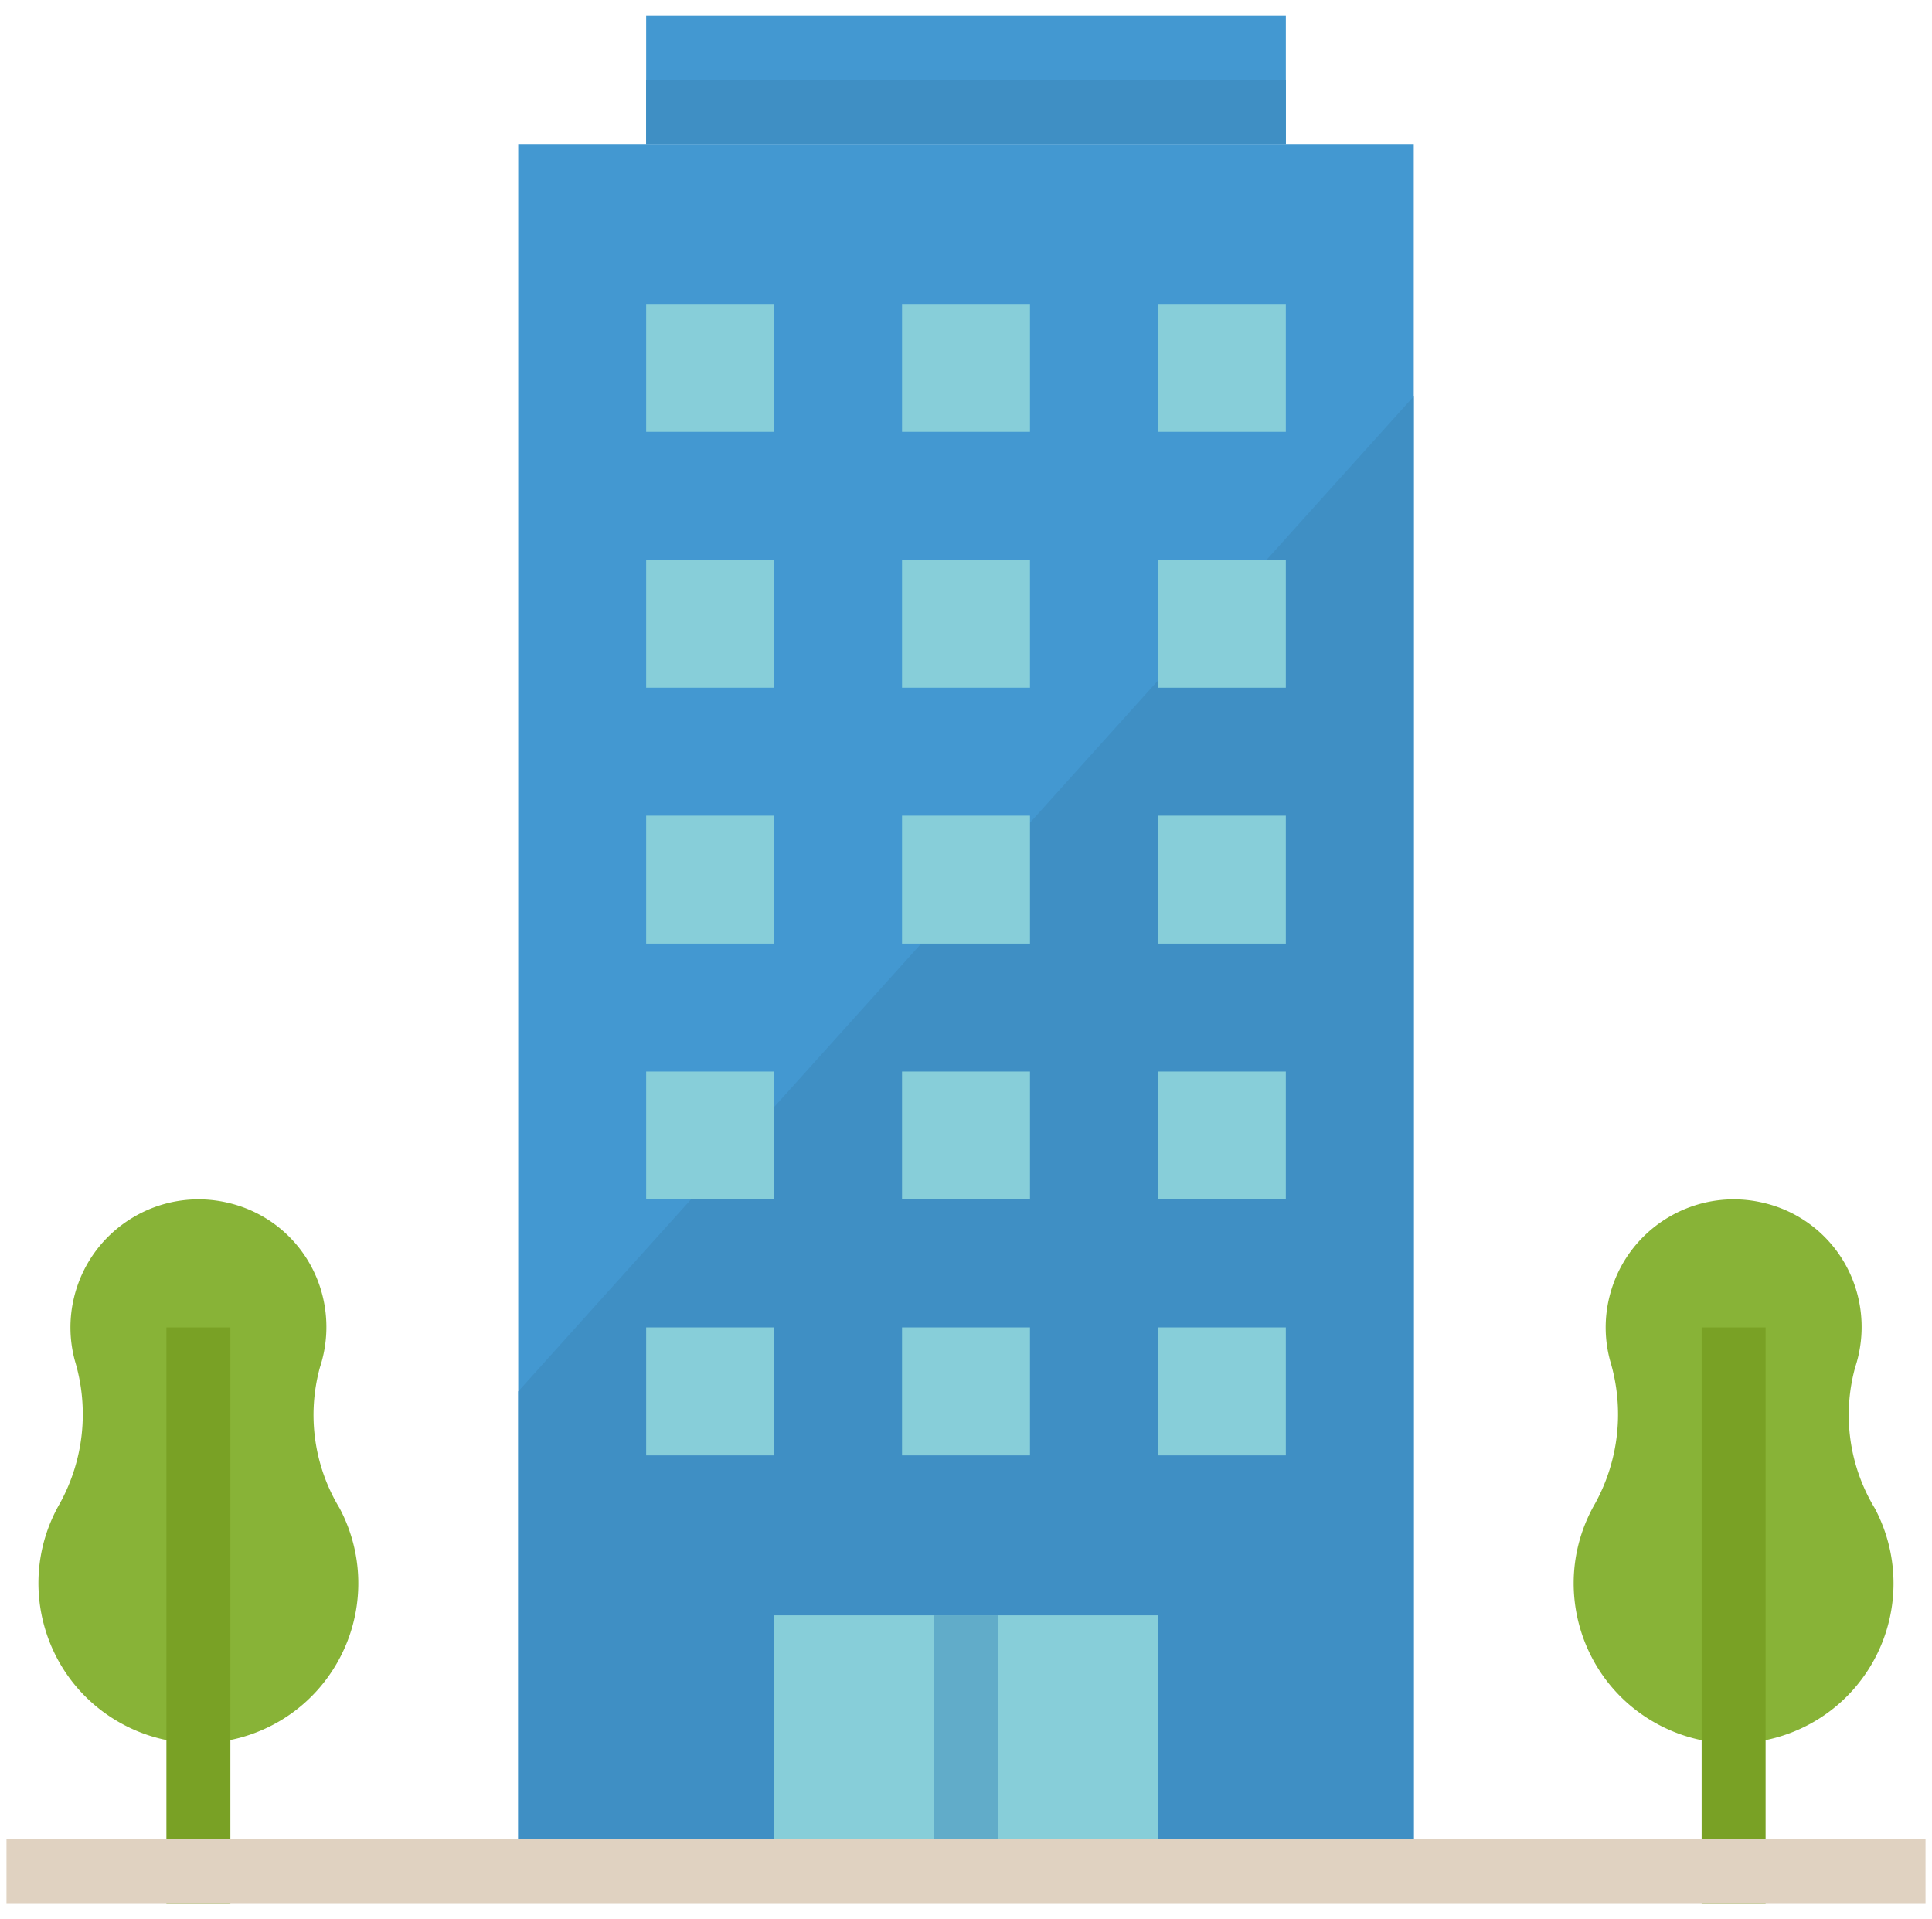 <svg xmlns="http://www.w3.org/2000/svg" width="149" height="148" fill="none" viewBox="0 0 149 148"><g clip-path="url(#clip0)"><path fill="#4398D1" d="M109.033 11.1H39.966v133.2h69.067V11.1z"/><path fill="#3F8FC4" d="M39.966 107.3v37h69.067V30.56L39.966 107.3z"/><path fill="#4398D1" d="M99.167 1.233H49.833V11.1h49.334V1.233z"/><path fill="#3F8FC4" d="M99.167 6.167H49.833V11.1h49.334V6.167z"/><path fill="#87CED9" d="M59.7 23.434h-9.867V33.3H59.7v-9.866zm19.733 0h-9.866V33.3h9.867v-9.866zm19.733 0H89.3V33.3h9.866v-9.866zM59.7 43.167h-9.867v9.866H59.7v-9.866zm19.733 0h-9.866v9.866h9.867v-9.866zm19.733 0H89.3v9.866h9.866v-9.866zM59.7 62.9h-9.867v9.866H59.7V62.9zm19.733 0h-9.866v9.866h9.867V62.9zm19.733 0H89.3v9.866h9.866V62.9zM59.7 82.634h-9.867V92.5H59.7v-9.866zm19.733 0h-9.866V92.5h9.867v-9.866zm19.733 0H89.3V92.5h9.866v-9.866zM59.7 102.367h-9.867v9.866H59.7v-9.866zm19.733 0h-9.866v9.866h9.867v-9.866zm19.733 0H89.3v9.866h9.866v-9.866zm-9.866 22.2H59.7V144.3h29.6v-19.733z"/><path fill="#61ACC9" d="M76.967 124.566h-4.933V144.3h4.933v-19.734z"/><path fill="#88B337" d="M24.673 105.448a9.95 9.95 0 0 0 .19-5.575 9.775 9.775 0 0 0-7.188-7.096c-5.3-1.303-10.653 1.938-11.956 7.239a9.816 9.816 0 0 0 .06 4.933 14.252 14.252 0 0 1-1.16 10.984c-3.407 5.901-1.384 13.441 4.514 16.848 5.898 3.406 13.443 1.384 16.847-4.514a12.338 12.338 0 0 0 .203-11.971 13.874 13.874 0 0 1-1.51-10.848z"/><path fill="#79A125" d="M17.767 102.367h-4.933v44.4h4.933v-44.4z"/><path fill="#88B337" d="M143.073 105.448a9.943 9.943 0 0 0 .19-5.575 9.775 9.775 0 0 0-7.188-7.096c-5.3-1.303-10.653 1.938-11.955 7.239a9.812 9.812 0 0 0 .059 4.933 14.258 14.258 0 0 1-1.16 10.994c-3.406 5.901-1.383 13.441 4.514 16.848 5.898 3.406 13.441 1.383 16.848-4.514a12.34 12.34 0 0 0 .202-11.971 13.884 13.884 0 0 1-1.51-10.858z"/><path fill="#79A125" d="M136.167 102.367h-4.933v44.4h4.933v-44.4z"/><path fill="#E0D2C1" d="M148.5 141.833H.5v4.934h148v-4.934z"/></g><defs><clipPath id="clip0"><path fill="#fff" d="M0 0h148v148H0z" transform="translate(.5)"/></clipPath></defs></svg>